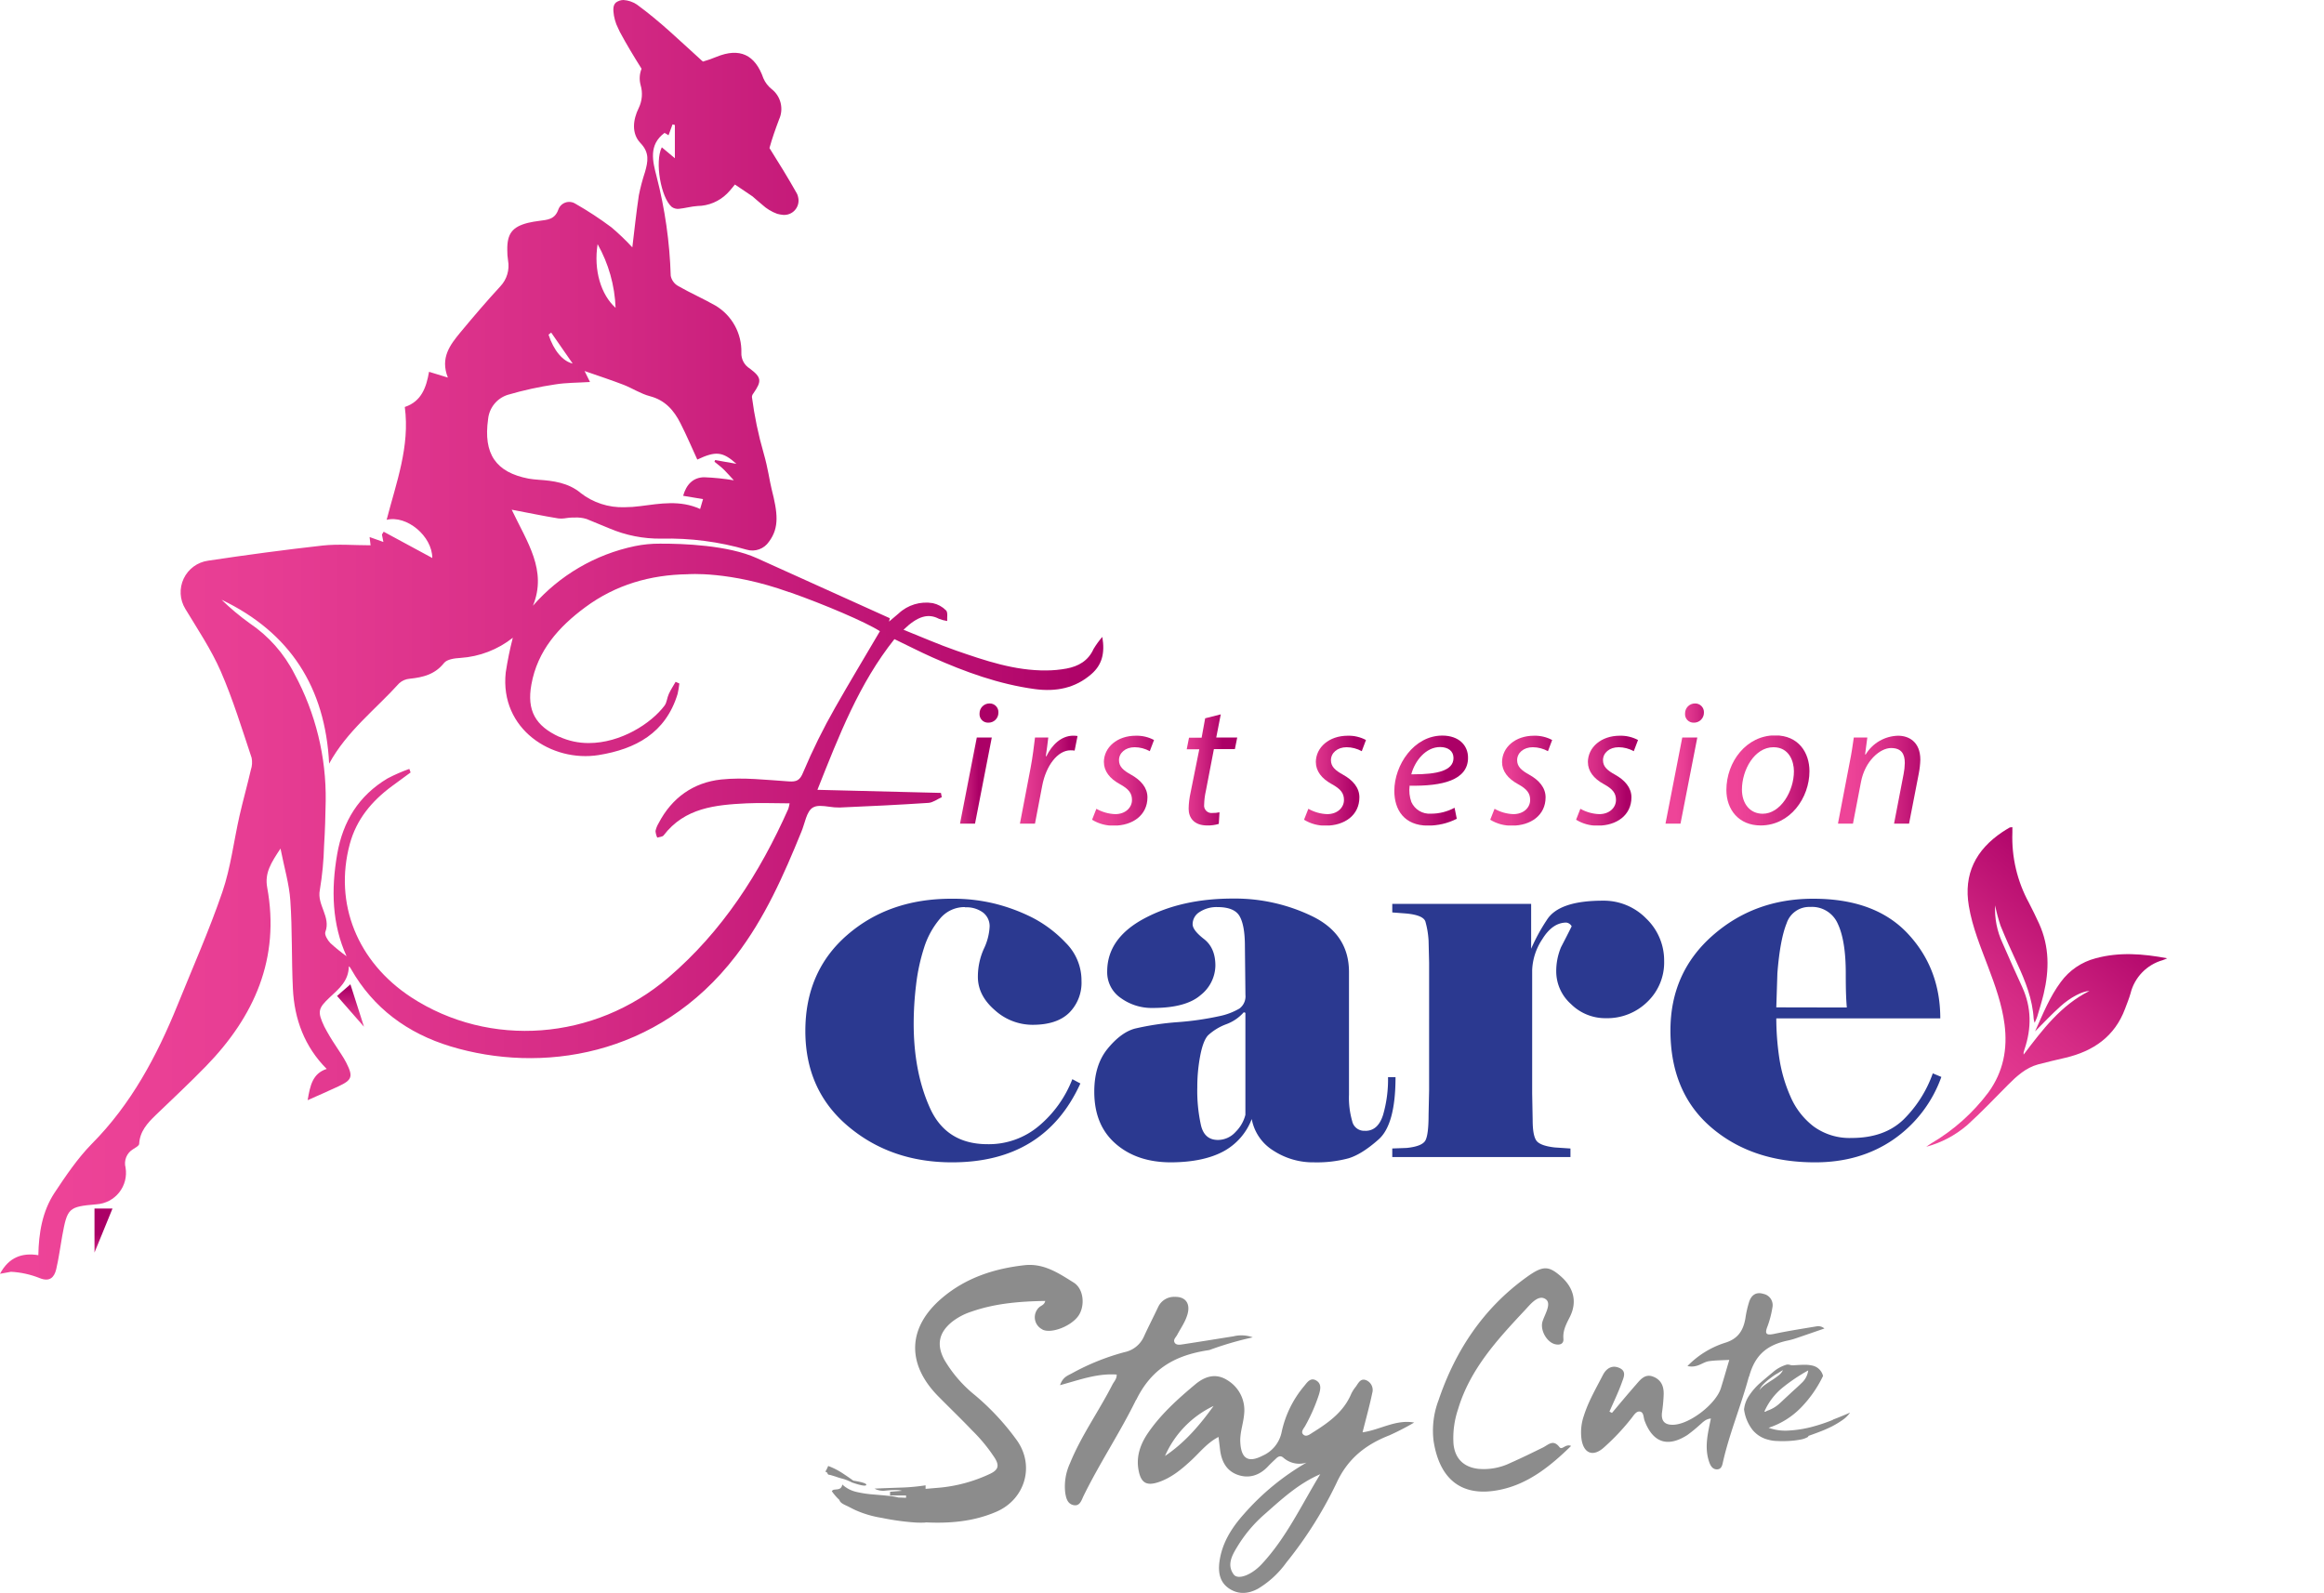 <svg xmlns="http://www.w3.org/2000/svg" xmlns:xlink="http://www.w3.org/1999/xlink" viewBox="0 0 656.67 450.19"><defs><style>.cls-1{fill:none;}.cls-2{fill:#8c8c8c;}.cls-3{fill:#2b3990;}.cls-4{clip-path:url(#clip-path);}.cls-5{fill:url(#linear-gradient);}.cls-6{clip-path:url(#clip-path-2);}.cls-7{fill:url(#linear-gradient-2);}.cls-8{clip-path:url(#clip-path-3);}.cls-9{fill:url(#linear-gradient-3);}.cls-10{clip-path:url(#clip-path-4);}.cls-11{fill:url(#linear-gradient-4);}.cls-12{clip-path:url(#clip-path-5);}.cls-13{fill:url(#linear-gradient-5);}.cls-14{clip-path:url(#clip-path-6);}.cls-15{fill:url(#linear-gradient-6);}.cls-16{clip-path:url(#clip-path-7);}.cls-17{fill:url(#linear-gradient-7);}.cls-18{clip-path:url(#clip-path-8);}.cls-19{fill:url(#linear-gradient-8);}.cls-20{clip-path:url(#clip-path-9);}.cls-21{fill:url(#linear-gradient-9);}.cls-22{clip-path:url(#clip-path-10);}.cls-23{fill:url(#linear-gradient-10);}.cls-24{clip-path:url(#clip-path-11);}.cls-25{fill:url(#linear-gradient-11);}.cls-26{clip-path:url(#clip-path-12);}.cls-27{fill:url(#linear-gradient-12);}.cls-28{clip-path:url(#clip-path-13);}.cls-29{fill:url(#linear-gradient-13);}.cls-30{clip-path:url(#clip-path-14);}.cls-31{fill:url(#linear-gradient-14);}.cls-32{clip-path:url(#clip-path-15);}.cls-33{fill:url(#linear-gradient-15);}</style><clipPath id="clip-path" transform="translate(0 0)"><path class="cls-1" d="M26.7,341.55V354c1.41-3.43,3.25-7.95,5.1-12.48Z"/></clipPath><linearGradient id="linear-gradient" x1="1562" y1="1179.03" x2="1563" y2="1179.03" gradientTransform="translate(-14678.99 19839.73) rotate(-90) scale(12.47)" gradientUnits="userSpaceOnUse"><stop offset="0" stop-color="#ee4498"/><stop offset="0.01" stop-color="#ee4498"/><stop offset="0.22" stop-color="#e73d93"/><stop offset="0.52" stop-color="#d52b85"/><stop offset="0.88" stop-color="#b70c6f"/><stop offset="1" stop-color="#ab0066"/></linearGradient><clipPath id="clip-path-2" transform="translate(0 0)"><path class="cls-1" d="M95.24,281.48c2.62,3,5.09,5.83,7.61,8.7-1.3-4.06-2.52-7.88-3.84-12-1.28,1.12-2.52,2.21-3.77,3.29"/></clipPath><linearGradient id="linear-gradient-2" x1="1563.3" y1="1172.75" x2="1564.3" y2="1172.75" gradientTransform="translate(-13963.24 19035.4) rotate(-90) scale(11.99)" xlink:href="#linear-gradient"/><clipPath id="clip-path-3" transform="translate(0 0)"><path class="cls-1" d="M158.05,208.26c-6.76-3.1-9.24-7.46-7.9-14.81,1.73-9.61,7.73-16.28,15.19-21.81,8.69-6.44,18.51-9.19,28.95-9.35h0s11.85-1,28.66,5.06l.11,0,.42.15h0c9.28,3.27,21.17,8.31,25.15,10.89-4.23,7.22-8.55,14.36-12.66,21.61a170.35,170.35,0,0,0-9,18.22c-.93,2.36-1.91,2.77-4.12,2.62-6.35-.41-12.8-1.2-19.07-.54-7.82.83-13.94,5.15-17.68,12.35a7.15,7.15,0,0,0-.88,2.2,5.37,5.37,0,0,0,.5,1.88c.61-.2,1.47-.21,1.79-.63,6-7.84,14.65-8.62,23.42-9.06,4-.19,8,0,12.18,0a10.86,10.86,0,0,1-.37,1.57c-8.09,18.18-18.64,34.63-33.92,47.69-20.83,17.82-50.49,20-72.65,5.54-15.23-10-21.84-26.49-17.34-43.28,1.88-7,6.22-12.17,11.92-16.38l5.27-3.87-.36-1A46.09,46.09,0,0,0,109.5,220c-8.12,4.86-12.61,12.08-14.23,21.43-1.74,10-1.46,19.8,2.66,28.83a49.56,49.56,0,0,1-4.61-3.75c-.76-.8-1.68-2.34-1.39-3.12,1.62-4.28-2.42-7.63-1.56-11.85A90,90,0,0,0,91.57,239c.27-4.19.39-8.39.46-12.58a73.5,73.5,0,0,0-8.81-35.93,38.11,38.11,0,0,0-12.77-14.41,69.35,69.35,0,0,1-7.84-6.58C82,178.79,91.93,194.33,93,215.82c5-9.18,13.12-15.32,19.79-22.71a5,5,0,0,1,3-1.29c3.75-.39,7.1-1.21,9.67-4.44.84-1.06,3-1.35,4.65-1.44a26.67,26.67,0,0,0,14.79-5.7,97.48,97.48,0,0,0-2,9.81c-1.73,16.11,13.11,25.45,26.23,23.35,10.49-1.69,18.95-6.23,22.32-17.23a25,25,0,0,0,.51-3l-1.06-.47c-.64,1.13-1.37,2.22-1.91,3.4s-.54,2.39-1.2,3.3C184,204.47,175.38,210,166.38,210a19.78,19.78,0,0,1-8.33-1.78m5.91-69c-3.45-2.77-7.56-3.35-11.79-3.63-.77-.05-2-.18-2.81-.32-9.28-1.79-12.83-7-11.44-16.84a8,8,0,0,1,5.57-6.85,98.8,98.8,0,0,1,13.34-2.93c3.13-.51,6.35-.47,9.88-.69l-1.53-3.1c4.09,1.43,7.62,2.58,11.07,3.91,2.51,1,4.83,2.53,7.39,3.2,4.3,1.12,6.79,4,8.63,7.65,1.71,3.36,3.19,6.84,4.76,10.26,5.22-2.46,7.16-2.28,11.05,1.2-2.15-.37-4.06-.72-6-1.06l-.2.47c1,.8,2,1.55,2.85,2.42s1.75,1.88,2.62,2.83a65.51,65.51,0,0,0-8.42-.86c-3.11.07-5,2.05-5.9,5.24l5.62.94c-.28.95-.51,1.75-.82,2.79-5.65-2.58-11.31-1.52-16.91-.81a33.6,33.6,0,0,1-4.44.31A19.18,19.18,0,0,1,164,139.28M155,94.58l.74-.59,6.07,8.75c-2.71-.6-5.36-3.63-6.81-8.16M168.86,69a39.64,39.64,0,0,1,5.08,18c-4.11-3.69-6.25-10.59-5.08-18M174,.74c-.92.91-.72,2.26-.52,3.7a14.18,14.18,0,0,0,.66,2.39c.34.73.65,1.48,1,2.18,1.92,3.59,4,7,6.14,10.42A7.22,7.22,0,0,0,181,24a9,9,0,0,1-.53,6.54c-1.61,3.27-2.1,7.18.51,9.9s2.1,5.21,1.29,8.12a55.2,55.2,0,0,0-1.76,6.65c-.73,4.87-1.24,9.77-1.84,14.7a65,65,0,0,0-5.93-5.68,97.91,97.91,0,0,0-10.18-6.67,3.26,3.26,0,0,0-4.8,1.67c-1,2.85-3.13,2.88-5.37,3.19a29.26,29.26,0,0,0-3.24.57c-4.42,1.13-5.89,3.08-5.81,7.71a17.33,17.33,0,0,0,.21,2.89,8.45,8.45,0,0,1-2.17,7.33c-3.89,4.22-7.62,8.59-11.28,13-2.91,3.53-5.77,7.18-3.55,12.79l-5.32-1.63c-.77,4.37-2.12,8.38-6.85,9.94,1.49,11.18-2.42,21.4-5.13,31.89,5.7-1.39,12.87,4.61,12.9,10.79l-13.74-7.43-.49.8c.12.65.25,1.31.41,2.1l-3.9-1.39c.15,1.23.26,2.14.28,2.33-4.65,0-9.15-.41-13.55.07-10.81,1.21-21.6,2.66-32.36,4.28a9,9,0,0,0-6.44,13.61c3.49,5.78,7.3,11.46,10,17.62,3.45,7.93,6,16.27,8.74,24.48a6.68,6.68,0,0,1-.22,3.41c-1,4.35-2.22,8.66-3.21,13-1.62,7.16-2.47,14.58-4.83,21.48-3.7,10.83-8.37,21.33-12.68,32-5.86,14.43-13.09,28-24.23,39.22-4,4.08-7.32,9-10.5,13.79-3.51,5.32-4.48,11.48-4.6,17.67C6.33,354,2.52,355.26,0,360l3.11-.57a25.43,25.43,0,0,1,8.14,1.8c2.75,1.1,4.06-.17,4.62-2.46.74-3.1,1.13-6.27,1.7-9.41,1.47-8,1.77-8.31,9.69-9A8.9,8.9,0,0,0,35.48,330a4.66,4.66,0,0,1,2.16-5.24c.63-.41,1.65-.94,1.68-1.46.19-3.55,2.33-5.88,4.68-8.15,4.75-4.57,9.58-9.07,14.18-13.8,13.71-14.09,21-30.5,17.32-50.53-.75-4.13,1.11-7,3.76-11,1.07,5.45,2.46,10,2.78,14.72.57,8.25.32,16.57.72,24.84.41,8.69,3.31,16.46,9.55,22.72-4,1.29-4.69,4.73-5.38,8.83,3.17-1.42,6-2.62,8.73-3.92,3.84-1.8,4.17-2.74,2.19-6.65-.85-1.69-2-3.22-3-4.83a58.87,58.87,0,0,1-3.21-5.39c-2-4.25-1.8-5.15,1.58-8.31,2.54-2.37,5.31-4.61,5.34-8.74a1.53,1.53,0,0,1,.59.71c6.35,11.18,16.08,18.26,28.13,21.92,25.21,7.66,58.5,3.29,80.64-25.59,8.18-10.66,13.52-22.78,18.53-35.09,1-2.37,1.41-5.69,3.2-6.79,1.17-.73,2.9-.49,4.67-.25a17.54,17.54,0,0,0,2.93.22c8.37-.35,16.74-.76,25.09-1.31,1.29-.09,2.51-1.05,3.77-1.61-.09-.4-.16-.81-.24-1.21l-34.9-.87c6.16-15.5,11.79-30.07,21.76-42.59,3.68,1.77,7.13,3.55,10.67,5.13,9.32,4.15,18.86,7.62,29.06,9,5.93.78,11.37-.25,15.95-4.27,2.9-2.53,3.87-5.78,3.06-10.49A24.31,24.31,0,0,0,309,183.4c-1.5,3.36-4.28,4.92-7.67,5.55a32.39,32.39,0,0,1-5.66.53c-8.95.09-17.28-2.76-25.58-5.64-4.92-1.71-9.7-3.83-14.79-5.86,4-3.89,7-4.69,10-3.1a10.62,10.62,0,0,0,2.34.63c-.07-1,.24-2.44-.32-3a7.44,7.44,0,0,0-3.74-2.05,11.39,11.39,0,0,0-9.69,2.94l-2.68,2.27c.08-.32.14-.63.22-.95l-37.63-17c-8.08-3.65-20.88-4.1-27.3-4.07a33.85,33.85,0,0,0-7.1.69,52.48,52.48,0,0,0-28.81,16.85c4.09-10-1.67-18-6-27.14,5,.94,9,1.8,13.15,2.46a8.06,8.06,0,0,0,2.29-.09,13.14,13.14,0,0,1,1.65-.15c.2,0,.41,0,.62,0a9.57,9.57,0,0,1,3.45.41q3.23,1.29,6.43,2.65a36.29,36.29,0,0,0,14.68,2.9A79.9,79.9,0,0,1,211,155.36a5.66,5.66,0,0,0,6.28-2.27l0,0c3-4,2.45-8.18.75-14.86-.56-2.18-1-5.79-2.23-10.06a107.62,107.62,0,0,1-3.34-16,1.77,1.77,0,0,1,.42-1c2.39-3.46,2.34-4.49-1-7a5,5,0,0,1-2.4-4.53,15,15,0,0,0-7.29-13.26c-3.5-2-7.2-3.6-10.67-5.61a4.23,4.23,0,0,1-2-2.84,127.58,127.58,0,0,0-4-28.08c-1.1-4.26-2.32-8.9,2.26-12.3l1.12.68c.43-1.15.78-2.11,1.13-3.08l.66.17v9.4L187,41.63c-2.05,4.07-.24,14.28,2.83,16.87a3,3,0,0,0,2,.52c1.77-.18,3.51-.69,5.27-.8a12.1,12.1,0,0,0,8.35-3.51c1-1,1.8-2.09,2.2-2.56,1.81,1.17,3.43,2.33,5,3.37.9.77,1.8,1.58,2.73,2.34a12.5,12.5,0,0,0,4.23,2.57,10.31,10.31,0,0,0,1.55.29,4.05,4.05,0,0,0,4.36-5,3.33,3.33,0,0,0-.37-1.06c-2.45-4.35-5.07-8.6-7.73-12.82.76-2.75,1.72-5.45,2.73-8.12A7.12,7.12,0,0,0,218,25.15a8,8,0,0,1-2.29-3c-2.34-6.74-6.71-8.74-13.23-6.1a33.91,33.91,0,0,1-3.85,1.35c-.34-.26-.67-.56-1-.89-5.8-5.22-11-10.35-17.69-15.24A7.72,7.72,0,0,0,176.17,0,3.68,3.68,0,0,0,174,.74"/></clipPath><linearGradient id="linear-gradient-3" x1="1523.54" y1="1333.19" x2="1524.54" y2="1333.19" gradientTransform="translate(-474991.88 -415465.17) scale(311.77)" xlink:href="#linear-gradient"/><clipPath id="clip-path-4" transform="translate(0 0)"><path class="cls-1" d="M276,208.44l-4.74,24.35h4.24l4.74-24.35Zm.78-6.8a2.39,2.39,0,0,0,2.44,2.6,2.79,2.79,0,0,0,2.89-2.81,2.45,2.45,0,0,0-2.53-2.62,2.8,2.8,0,0,0-2.8,2.83"/></clipPath><linearGradient id="linear-gradient-4" x1="1351.1" y1="1297.44" x2="1352.1" y2="1297.44" gradientTransform="translate(-14393.7 -13866.72) scale(10.85)" xlink:href="#linear-gradient"/><clipPath id="clip-path-5" transform="translate(0 0)"><path class="cls-1" d="M295.65,213.73h-.15c.29-1.9.5-3.6.7-5.29h-3.75c-.28,2.26-.65,5.49-1.26,8.66l-3,15.69h4.25l2.05-10.74c1.07-5.66,4.36-10,8-10a7.16,7.16,0,0,1,1.16.08l.82-4.12a7.64,7.64,0,0,0-1.21-.09c-3.33,0-6,2.51-7.61,5.85"/></clipPath><linearGradient id="linear-gradient-5" x1="1410.95" y1="1309.85" x2="1411.95" y2="1309.85" gradientTransform="translate(-22740.61 -21158.29) scale(16.32)" xlink:href="#linear-gradient"/><clipPath id="clip-path-6" transform="translate(0 0)"><path class="cls-1" d="M311.92,215.39c0,2.51,1.62,4.65,4.49,6.21,2.57,1.41,3.44,2.6,3.44,4.49,0,2.17-1.86,4-4.71,4a11.64,11.64,0,0,1-5.35-1.51l-1.21,3.09a11.19,11.19,0,0,0,6.17,1.67c5.24,0,9.47-2.91,9.47-8,0-2.74-1.87-4.86-4.63-6.4-2.22-1.22-3.41-2.3-3.41-4.1,0-2.07,1.83-3.66,4.43-3.66a8.89,8.89,0,0,1,4.27,1.12l1.2-3.16a10.37,10.37,0,0,0-5.17-1.21c-5.23,0-9,3.26-9,7.51"/></clipPath><linearGradient id="linear-gradient-6" x1="1418.94" y1="1311.5" x2="1419.94" y2="1311.5" gradientTransform="translate(-24520.84 -22728.81) scale(17.5)" xlink:href="#linear-gradient"/><clipPath id="clip-path-7" transform="translate(0 0)"><path class="cls-1" d="M340.53,203l-1,5.49h-3.56l-.65,3.27h3.55L336.41,224a22.27,22.27,0,0,0-.55,4.57c0,2.49,1.48,4.72,5.23,4.72a10.43,10.43,0,0,0,3.29-.44l.2-3.28a8.47,8.47,0,0,1-2,.19,2.09,2.09,0,0,1-2.34-2.36,20,20,0,0,1,.49-3.89L343,211.71h5.93l.66-3.27h-5.93l1.28-6.55Z"/></clipPath><linearGradient id="linear-gradient-7" x1="1394.37" y1="1306.41" x2="1395.37" y2="1306.41" gradientTransform="translate(-19636.31 -18494.1) scale(14.32)" xlink:href="#linear-gradient"/><clipPath id="clip-path-8" transform="translate(0 0)"><path class="cls-1" d="M371.81,215.39c0,2.51,1.62,4.65,4.49,6.21,2.57,1.41,3.45,2.6,3.45,4.49,0,2.17-1.86,4-4.73,4a11.56,11.56,0,0,1-5.33-1.51l-1.22,3.09a11.22,11.22,0,0,0,6.17,1.67c5.23,0,9.47-2.91,9.47-8,0-2.74-1.86-4.86-4.63-6.4-2.22-1.22-3.41-2.3-3.41-4.1,0-2.07,1.84-3.66,4.43-3.66a9,9,0,0,1,4.28,1.12l1.19-3.16a10.37,10.37,0,0,0-5.17-1.21c-5.23,0-9,3.26-9,7.51"/></clipPath><linearGradient id="linear-gradient-8" x1="1418.96" y1="1311.51" x2="1419.96" y2="1311.51" gradientTransform="translate(-24466.51 -22733.67) scale(17.5)" xlink:href="#linear-gradient"/><clipPath id="clip-path-9" transform="translate(0 0)"><path class="cls-1" d="M398.78,218.82c1-3.8,4.09-7.69,8.14-7.69,2.22,0,3.78,1.1,3.78,3.1,0,3.65-4.83,4.6-11.13,4.6h-.79m-4.8,4.7c0,5.39,2.86,9.8,9.44,9.8a17.76,17.76,0,0,0,8.21-1.93l-.63-3.11a13.94,13.94,0,0,1-6.68,1.67,5.62,5.62,0,0,1-5.52-3.28,9.91,9.91,0,0,1-.5-4.63c9.17.17,16.51-1.52,16.51-7.91,0-3.48-2.57-6.25-7.28-6.25-8,0-13.55,8.3-13.55,15.64"/></clipPath><linearGradient id="linear-gradient-9" x1="1436.64" y1="1315.17" x2="1437.64" y2="1315.17" gradientTransform="translate(-29523.17 -27167.08) scale(20.82)" xlink:href="#linear-gradient"/><clipPath id="clip-path-10" transform="translate(0 0)"><path class="cls-1" d="M424.42,215.39c0,2.51,1.62,4.65,4.49,6.21,2.57,1.41,3.45,2.6,3.45,4.49,0,2.17-1.86,4-4.73,4a11.56,11.56,0,0,1-5.33-1.51l-1.22,3.09a11.22,11.22,0,0,0,6.17,1.67c5.24,0,9.47-2.91,9.47-8,0-2.74-1.86-4.86-4.63-6.4-2.21-1.22-3.41-2.3-3.41-4.1,0-2.07,1.83-3.66,4.43-3.66a9,9,0,0,1,4.28,1.12l1.19-3.16a10.36,10.36,0,0,0-5.16-1.21c-5.24,0-9,3.26-9,7.51"/></clipPath><linearGradient id="linear-gradient-10" x1="1418.94" y1="1311.5" x2="1419.94" y2="1311.5" gradientTransform="translate(-24408.34 -22728.81) scale(17.5)" xlink:href="#linear-gradient"/><clipPath id="clip-path-11" transform="translate(0 0)"><path class="cls-1" d="M448.68,215.39c0,2.51,1.61,4.65,4.48,6.21,2.58,1.41,3.45,2.6,3.45,4.49,0,2.17-1.85,4-4.72,4a11.64,11.64,0,0,1-5.34-1.51l-1.21,3.09a11.18,11.18,0,0,0,6.16,1.67c5.24,0,9.48-2.91,9.48-8,0-2.74-1.87-4.86-4.63-6.4-2.22-1.22-3.41-2.3-3.41-4.1,0-2.07,1.83-3.66,4.43-3.66a8.89,8.89,0,0,1,4.27,1.12l1.2-3.16a10.4,10.4,0,0,0-5.17-1.21c-5.23,0-9,3.26-9,7.51"/></clipPath><linearGradient id="linear-gradient-11" x1="1418.96" y1="1311.51" x2="1419.96" y2="1311.51" gradientTransform="translate(-24389.65 -22733.67) scale(17.5)" xlink:href="#linear-gradient"/><clipPath id="clip-path-12" transform="translate(0 0)"><path class="cls-1" d="M475.34,208.44l-4.74,24.35h4.24l4.75-24.35Zm.79-6.8a2.39,2.39,0,0,0,2.44,2.6,2.8,2.8,0,0,0,2.89-2.81,2.46,2.46,0,0,0-2.54-2.62,2.79,2.79,0,0,0-2.79,2.83"/></clipPath><linearGradient id="linear-gradient-12" x1="1351.16" y1="1297.45" x2="1352.16" y2="1297.45" gradientTransform="translate(-14199.94 -13871.57) scale(10.86)" xlink:href="#linear-gradient"/><clipPath id="clip-path-13" transform="translate(0 0)"><path class="cls-1" d="M492.2,223.18c0-5.58,3.54-12,8.91-12,4.44,0,5.78,4,5.78,6.8,0,5.66-3.8,12-8.81,12-3.64,0-5.88-2.89-5.88-6.85m-4.39.16c0,5.48,3.47,10,9.68,10,8.35,0,13.79-7.81,13.79-15.33,0-5.16-3-10.13-9.71-10.13-8.07,0-13.76,7.42-13.76,15.46"/></clipPath><linearGradient id="linear-gradient-13" x1="1447.13" y1="1317.35" x2="1448.13" y2="1317.35" gradientTransform="translate(-33473.78 -30695.2) scale(23.47)" xlink:href="#linear-gradient"/><clipPath id="clip-path-14" transform="translate(0 0)"><path class="cls-1" d="M527.14,213.22H527l.63-4.78h-3.82c-.28,2-.62,4.38-1.17,7.08l-3.31,17.27h4.24L525.84,221c1.13-6,5.43-9.59,8.49-9.59s3.89,1.8,3.89,4.24a17.43,17.43,0,0,1-.34,3.12l-2.71,14.07h4.24l2.76-14.22a24.23,24.23,0,0,0,.44-3.92c0-5.1-3.32-6.77-6.27-6.77a11,11,0,0,0-9.2,5.34"/></clipPath><linearGradient id="linear-gradient-14" x1="1446.35" y1="1317.19" x2="1447.35" y2="1317.19" gradientTransform="translate(-33105.83 -30402.03) scale(23.25)" xlink:href="#linear-gradient"/><clipPath id="clip-path-15" transform="translate(0 0)"><path class="cls-1" d="M568,233.79c-.75.44-1.51.88-2.23,1.37-7.44,5-11,11.81-9.45,20.92,1,6,3.32,11.52,5.43,17.14,2,5.29,3.91,10.6,4.65,16.25.91,7-.35,13.46-4.56,19.27a54.94,54.94,0,0,1-16.08,14.36c-.51.31-1,.67-1.47,1A29.48,29.48,0,0,0,555.83,318c4-3.6,7.76-7.59,11.59-11.44,2.45-2.46,5-4.78,8.44-5.73,2.57-.7,5.18-1.27,7.77-1.89,7.87-1.86,13.9-6,16.82-13.82.53-1.44,1.13-2.87,1.55-4.35a13,13,0,0,1,9.1-9.41c.44-.14.85-.35,1.27-.53-6.81-1.28-13.52-1.82-20.22,0a17.7,17.7,0,0,0-9.86,6.71c-3.09,4.15-5,8.92-7.26,13.95,2.58-2.59,4.75-4.9,7.09-7,2.86-2.62,6.26-4.36,8.27-4.43-8.06,4.05-13.25,10.93-18.6,18a5.66,5.66,0,0,1,0-.63c.08-.29.17-.59.26-.88,2-5.94,2-11.78-.64-17.56q-2.86-6.23-5.59-12.51a22.56,22.56,0,0,1-2.08-10.61,48.18,48.18,0,0,0,1.52,5.72c1.46,3.61,3.07,7.16,4.71,10.7,2.32,5,4.35,10.1,4.67,15.69a6.79,6.79,0,0,0,.27,1.09c.35-.82.58-1.26.72-1.72.63-2.16,1.32-4.32,1.84-6.51,1.59-6.71,1.62-13.33-1.28-19.75-.91-2-1.89-4-2.9-5.95a38.48,38.48,0,0,1-4.67-19.85c0-.48,0-1,0-1.51a2,2,0,0,0-.61.09"/></clipPath><linearGradient id="linear-gradient-15" x1="1519.04" y1="1313.92" x2="1520.04" y2="1313.92" gradientTransform="translate(-129184.42 -111912.87) scale(85.39)" xlink:href="#linear-gradient"/></defs><g id="Layer_2" data-name="Layer 2"><g id="Layer_1-2" data-name="Layer 1"><path class="cls-2" d="M385,404.83c1-4,2-7.54,2.73-11.09a3,3,0,0,0-1.77-3.69c-1.56-.58-2.15.88-2.87,1.86a10.43,10.43,0,0,0-1.28,2c-2.15,5.12-6.41,8.15-10.88,10.94-.8.5-1.89,1.44-2.75.5-.69-.75.26-1.68.67-2.45a49.39,49.39,0,0,0,3.83-8.76c.43-1.43.82-3.08-.8-4s-2.54.58-3.36,1.57a29.8,29.8,0,0,0-6.39,13.08,9.32,9.32,0,0,1-5.37,6.62c-4,2.06-6,.9-6.29-3.62-.2-2.78.85-5.4,1.07-8.11a9.88,9.88,0,0,0-4.7-9.59c-3.31-2.13-6.41-1.1-9.12,1.17-4.9,4.1-9.66,8.37-13.31,13.68-2.19,3.19-3.45,6.71-2.68,10.66.68,3.51,2.25,4.41,5.63,3.28,3.65-1.23,6.54-3.65,9.31-6.22,2.4-2.23,4.43-4.89,7.63-6.55.16,1.28.3,2.38.43,3.48.37,3.29,1.73,6.05,4.95,7.21s6.27.18,8.67-2.43c.7-.75,1.46-1.44,2.2-2.15s1.36-.89,2.12-.21a6.78,6.78,0,0,0,6.51,1.35,69.92,69.92,0,0,0-17.68,14.52c-3.46,3.87-6.2,8.16-6.93,13.48-.41,3.05.09,5.83,2.73,7.59s5.45,1.52,8.14.06a26.73,26.73,0,0,0,8-7.37,114,114,0,0,0,14.21-22.52c3.18-6.9,8.23-10.85,14.94-13.47a75.38,75.38,0,0,0,7-3.61c-5.24-.94-9.6,2.06-14.61,2.77m-55.8,6.68a28.17,28.17,0,0,1,13.73-14.14c-3.87,5.39-8.15,10.4-13.73,14.14m27.34,30.55c-2.91,3.13-6.74,4.55-7.93,2.93-2.15-2.91-.16-5.88,1.23-8.18a38.65,38.65,0,0,1,7.48-8.81c4.82-4.26,9.58-8.69,15.75-11.34-5.29,8.66-9.56,17.92-16.53,25.4m-62-66.33a3.83,3.83,0,0,1-.9-6.24c.56-.52,1.48-.66,1.72-1.8-7.1.12-14.06.66-20.78,3a17.84,17.84,0,0,0-5.44,2.82c-3.84,3.06-4.59,6.55-2.26,10.85a36.55,36.55,0,0,0,8.67,10,70.47,70.47,0,0,1,11.82,12.75c5.13,7.26,2.22,16.69-5.82,20.16-6.54,2.82-13.26,3.32-20,3v.05a27,27,0,0,1-3.82-.08,70.74,70.74,0,0,1-8.56-1.24,29.56,29.56,0,0,1-7.44-2.19l-.59-.28-.17-.09q-.49-.24-1-.51c-1-.53-2.53-1-2.77-2a14.64,14.64,0,0,1-2.13-2.46.9.9,0,0,1,.7-.45l.88-.09a1.82,1.82,0,0,0,.82-.3,1.54,1.54,0,0,0,.54-1.07,8.68,8.68,0,0,0,4.07,2.12,31.51,31.51,0,0,0,4.73.71c1.61.13,3.2.27,4.77.44a15.16,15.16,0,0,1,2.27.41l2.18.08a4.57,4.57,0,0,0,0-.65h-4.51l0-1.05,3.36-.27a5.62,5.62,0,0,0-1.62-.22,29.31,29.31,0,0,0-3.06.17,5.14,5.14,0,0,1-3.08-.57q4.08-.18,7.83-.3a56.55,56.55,0,0,0,6.6-.63v1l2.9-.25a42.69,42.69,0,0,0,15.45-4.06c2.18-1.07,2.5-2.26,1.29-4.28a46.21,46.21,0,0,0-6.48-7.92c-3.14-3.3-6.44-6.46-9.64-9.71-9-9.18-8.62-19.52,1.25-27.82,6.68-5.63,14.63-8.21,23.19-9.17,5.44-.61,9.69,2.29,13.89,4.91,2.85,1.77,3.25,6.49,1.41,9.29-2,3-7.68,5.24-10.23,4M494.18,389c-2.14,8-5.37,15.72-7.26,23.83-.24,1-.35,2.52-1.89,2.44-1.3-.07-1.83-1.28-2.18-2.37-1.26-4-.27-7.87.58-12-1.56.14-2.33,1.14-3.23,1.88a39.68,39.68,0,0,1-3.44,2.8c-5.58,3.56-9.73,2.13-12.06-4.06-.35-.92-.2-2.38-1.31-2.58s-1.82,1.19-2.5,2a63.83,63.83,0,0,1-7.74,8.19c-3,2.66-5.62,1.68-6.26-2.28a14.34,14.34,0,0,1,.65-6.74c1.28-4.06,3.42-7.7,5.35-11.45,1-2,2.72-3,4.79-2s1,2.83.54,4.22c-1,2.74-2.28,5.38-3.45,8.06l.71.38c2.26-2.69,4.51-5.39,6.8-8,1.27-1.47,2.57-3.15,4.87-2.24s3,2.79,2.94,5a45.85,45.85,0,0,1-.47,5.09c-.31,2.53.85,3.61,3.32,3.49,4.6-.22,11.92-5.87,13.31-10.33.81-2.59,1.55-5.21,2.38-8-2,.12-3.92.1-5.76.37s-3.24,2-6.06,1.37a25.63,25.63,0,0,1,10.49-6.53c3.82-1.12,5.29-3.53,5.89-7a29.29,29.29,0,0,1,1.06-4.65c.61-1.84,1.93-2.86,4-2.22a3.25,3.25,0,0,1,2.56,3.88,28.17,28.17,0,0,1-1.37,5.27c-.79,2-.54,2.67,1.81,2.17,4-.85,8.06-1.47,12.11-2.15a2.63,2.63,0,0,1,2.14.62c-2.75.95-5.5,1.91-8.26,2.84a20.11,20.11,0,0,1-2.31.61c-5.63,1.26-9.08,4-10.72,10.22m-50.51-17.18c-1,2-2.16,3.95-1.94,6.42.13,1.47-1.05,1.86-2.39,1.52-2.39-.61-4.27-4.09-3.5-6.46.69-2.12,2.64-5.08.84-6.28-2.07-1.39-4.29,1.48-5.79,3.09-7.8,8.32-15.56,16.72-18.94,28.06a25.5,25.5,0,0,0-1.28,9.76c.4,4.14,2.86,6.58,7,7.06a17.16,17.16,0,0,0,9-1.63c3.12-1.38,6.2-2.88,9.26-4.39,1.56-.77,2.89-2.41,4.67-.13.77,1,1.67-1,3.3-.32-6.07,5.93-12.45,11-20.65,12.5-10.32,1.93-16.53-3.08-18.21-13.93a24.11,24.11,0,0,1,1.39-11.44c4.76-14.09,12.66-26,24.8-34.76,4.64-3.37,6.26-3.34,9.67-.39,3.73,3.22,4.73,7.19,2.76,11.32M321,395.63c-4.51,9.23-10.32,17.91-14.86,27.21-.56,1.15-1,2.9-2.77,2.54s-2.13-2-2.37-3.45a15.57,15.57,0,0,1,1.32-8.34c3.19-7.85,8.17-14.74,12-22.26.46-.89,1.27-1.63,1.21-2.85-5.51-.39-10.47,1.49-16,3,.77-2.3,2.18-2.71,3.3-3.32a65.84,65.84,0,0,1,14.85-6,7.72,7.72,0,0,0,5.58-4.5c1.28-2.8,2.7-5.53,4-8.3a4.94,4.94,0,0,1,4.71-2.84c2.95-.07,4.35,1.79,3.63,4.68-.57,2.26-1.94,4.11-3,6.11-.37.67-1.18,1.33-.69,2.15s1.64.57,2.5.44c4.73-.72,9.45-1.49,14.17-2.24a9.32,9.32,0,0,1,5.39.3,94.67,94.67,0,0,0-12.18,3.56,5.09,5.09,0,0,1-.68.12c-8.93,1.44-15.66,5-20.06,14m196.83,5.65a49.32,49.32,0,0,1-6,2,33.15,33.15,0,0,1-6.32,1,14,14,0,0,1-5.82-.77,22.54,22.54,0,0,0,9.21-5.77,33.62,33.62,0,0,0,6.17-8.88,3.95,3.95,0,0,0-3.12-2.95,9.32,9.32,0,0,0-2.34-.2c-.84,0-1.72.07-2.66.12a2.83,2.83,0,0,1-1.17-.08,2.13,2.13,0,0,0-1-.08,10.15,10.15,0,0,0-3.86,2.12c-1.33,1.1-2.52,2.1-3.56,3a17.53,17.53,0,0,0-3.16,3.6,8.43,8.43,0,0,0-1.45,3.93,12,12,0,0,0,2.42,5.81,8.27,8.27,0,0,0,4.54,2.78,9.52,9.52,0,0,0,2.34.33,29.17,29.17,0,0,0,3.24,0,24,24,0,0,0,3.24-.37,6.35,6.35,0,0,0,2.42-.86c-.05,0-.07,0-.07-.08s.05-.11.15-.16c.94-.33,2-.71,3.13-1.15a35.61,35.61,0,0,0,3.36-1.47,25.63,25.63,0,0,0,3-1.8,8.41,8.41,0,0,0,2.19-2.13c-1.36.6-3,1.28-4.88,2m-20.74-8.35a5,5,0,0,1,1.09-1.64,14.87,14.87,0,0,1,1.76-1.55c.65-.49,1.31-1,2-1.39s1.28-.79,1.8-1.07a4.3,4.3,0,0,1-1.21,1.48c-.55.43-1.16.87-1.84,1.31s-1.34.88-2,1.34a7.3,7.3,0,0,0-1.6,1.52m2,5.89c0,.11-.08.17-.24.17a.8.8,0,0,0-.39.08,18,18,0,0,1,5.12-6.8,50.56,50.56,0,0,1,7.3-4.91,5.78,5.78,0,0,1-1.87,3.56c-1,1-2.06,1.9-3.05,2.83l-3.12,2.9a9.71,9.71,0,0,1-3.75,2.17M236.51,417.44c-.51-.17-1.18-.37-2-.61-.4,0-.63-.15-.67-.38s-.25-.41-.63-.53a11,11,0,0,0,.8-1.61,20,20,0,0,1,3.82,1.9c1.1.71,2.19,1.46,3.28,2.25,2.62.42,3.83.83,3.66,1.22s-1.48.17-4-.69a15.29,15.29,0,0,0-1.56-.7,10,10,0,0,0-1.31-.42c-.44-.12-.92-.26-1.43-.43" transform="translate(0 0)"/><path class="cls-3" d="M272.66,256.36a9,9,0,0,0-7.09,3.32,23.51,23.51,0,0,0-4.46,8.15,54.73,54.73,0,0,0-2.26,10.49,92.41,92.41,0,0,0-.68,10.94q0,13.74,4.62,23.93t16.28,10.18a21.91,21.91,0,0,0,14.53-5.2A32.65,32.65,0,0,0,303,305l2.27,1.21Q295.12,328.51,269,328.5q-17.25,0-29.34-10.18t-12.1-26.94q0-16.9,11.87-27.17T269,254a49.19,49.19,0,0,1,12.25,1.43,51.16,51.16,0,0,1,10.51,3.93,35.23,35.23,0,0,1,9.37,7.09,15,15,0,0,1,4.46,10.79,12,12,0,0,1-3.49,9q-3.48,3.39-10.31,3.39a15.85,15.85,0,0,1-10.7-4.15q-4.79-4.14-4.78-9.43a19.2,19.2,0,0,1,1.66-7.84,16.4,16.4,0,0,0,1.66-6.35,4.87,4.87,0,0,0-1.81-3.92,7.84,7.84,0,0,0-5.13-1.51" transform="translate(0 0)"/><path class="cls-3" d="M385.79,319.6q3.57,0,5-4.47a35.79,35.79,0,0,0,1.41-10.69h2.12q0,13.32-4.76,17.56T381,327.37a34.47,34.47,0,0,1-9.66,1.13,20.5,20.5,0,0,1-11.54-3.32,13.29,13.29,0,0,1-6.11-8.92,17.4,17.4,0,0,1-8.08,9.19q-5.65,3-14.71,3.05c-6.45,0-11.67-1.76-15.7-5.29s-6-8.41-6-14.67q0-7.56,3.78-12.17t7.7-5.67a78.18,78.18,0,0,1,12.06-1.82,83.65,83.65,0,0,0,12-1.74,18.43,18.43,0,0,0,5.5-2.12,4.31,4.31,0,0,0,1.67-3.85l-.15-13.77c0-3.93-.51-6.75-1.5-8.47s-3.09-2.57-6.27-2.57a8.74,8.74,0,0,0-5,1.37,4.05,4.05,0,0,0-2,3.48c0,1.12,1.06,2.51,3.21,4.18s3.22,4.17,3.22,7.5a10.82,10.82,0,0,1-4.17,8.34q-4.16,3.64-13.54,3.64a14.89,14.89,0,0,1-9-2.8,8.8,8.8,0,0,1-3.86-7.51q0-9.39,10.51-15t25-5.61A50.16,50.16,0,0,1,370.89,259q10.28,5.07,10.28,15.69v34.72a23.94,23.94,0,0,0,.9,7.43,3.45,3.45,0,0,0,3.72,2.73m-33.89-4.53V286.24l-.45-.16a12.21,12.21,0,0,1-5,3.4,15.58,15.58,0,0,0-5.08,3.1c-.95,1-1.69,2.94-2.24,5.81a46.79,46.79,0,0,0-.82,8.83,45.12,45.12,0,0,0,1.05,10.87q1,4.08,4.77,4.08a6.73,6.73,0,0,0,5-2.27,10.4,10.4,0,0,0,2.77-4.83" transform="translate(0 0)"/><path class="cls-3" d="M393.4,327v-2.42l4.08-.15q4.36-.45,5.28-2.11c.6-1.11.9-3.52.9-7.25l.15-6.94V272.06l-.15-6.19a25,25,0,0,0-.9-5.43q-.61-1.81-5.43-2.27l-3.93-.3v-2.41h39.24v12.68a52.71,52.71,0,0,1,4.44-8.15q3.41-5.44,15.79-5.44a16.76,16.76,0,0,1,12.3,5.06,16.39,16.39,0,0,1,5.05,12,15.38,15.38,0,0,1-4.75,11.54,16.18,16.18,0,0,1-11.7,4.61,13.76,13.76,0,0,1-9.88-4,12.39,12.39,0,0,1-4.16-9.14,17.53,17.53,0,0,1,1.36-6.94c1-1.91,2-3.87,3-5.89a2,2,0,0,0-1.51-1.05q-3.9,0-6.78,4.68a16.88,16.88,0,0,0-2.87,8.75V309l.14,7.55q0,4.23,1,5.74t5.21,2l4.47.3V327Z" transform="translate(0 0)"/><path class="cls-3" d="M548.55,304.36a36.26,36.26,0,0,1-13.61,17.73q-9.37,6.42-22.08,6.41-17.83,0-29.34-9.88T472,291.23q0-16.31,11.87-26.79T512.41,254q17.39,0,26.61,9.81t9.23,24H501.91a76.82,76.82,0,0,0,.83,11.09,42.13,42.13,0,0,0,3.15,10.94,21.07,21.07,0,0,0,6.59,8.53,17.23,17.23,0,0,0,10.72,3.24q9.25,0,14.65-5.2a34.49,34.49,0,0,0,8.28-13.06Zm-26.71-19.62c-.1-1.11-.18-2.42-.23-3.93s-.07-3.42-.07-5.73q0-9.21-2.25-14a7.93,7.93,0,0,0-7.79-4.76,6.71,6.71,0,0,0-6.66,4.6q-1.87,4.62-2.62,14.12l-.31,9.66Z" transform="translate(0 0)"/><g class="cls-4"><rect class="cls-5" x="26.7" y="341.55" width="5.1" height="12.47"/></g><g class="cls-6"><rect class="cls-7" x="95.24" y="278.19" width="7.6" height="11.99"/></g><g class="cls-8"><rect class="cls-9" width="312.3" height="362.31"/></g><g class="cls-10"><rect class="cls-11" x="271.29" y="198.81" width="10.85" height="33.97"/></g><g class="cls-12"><rect class="cls-13" x="288.15" y="207.88" width="16.32" height="24.9"/></g><g class="cls-14"><rect class="cls-15" x="308.58" y="207.88" width="17.5" height="25.43"/></g><g class="cls-16"><rect class="cls-17" x="335.28" y="201.89" width="14.32" height="31.43"/></g><g class="cls-18"><rect class="cls-19" x="368.47" y="207.88" width="17.5" height="25.43"/></g><g class="cls-20"><rect class="cls-21" x="393.98" y="207.88" width="20.82" height="25.43"/></g><g class="cls-22"><rect class="cls-23" x="421.08" y="207.88" width="17.5" height="25.43"/></g><g class="cls-24"><rect class="cls-25" x="445.34" y="207.88" width="17.5" height="25.43"/></g><g class="cls-26"><rect class="cls-27" x="470.6" y="198.81" width="10.86" height="33.97"/></g><g class="cls-28"><rect class="cls-29" x="487.81" y="207.88" width="23.47" height="25.46"/></g><g class="cls-30"><rect class="cls-31" x="519.37" y="207.88" width="23.25" height="24.9"/></g><g class="cls-32"><rect class="cls-33" x="521.78" y="223.93" width="113.09" height="109.94" transform="translate(-3.62 550.16) rotate(-50.74)"/></g></g></g></svg>